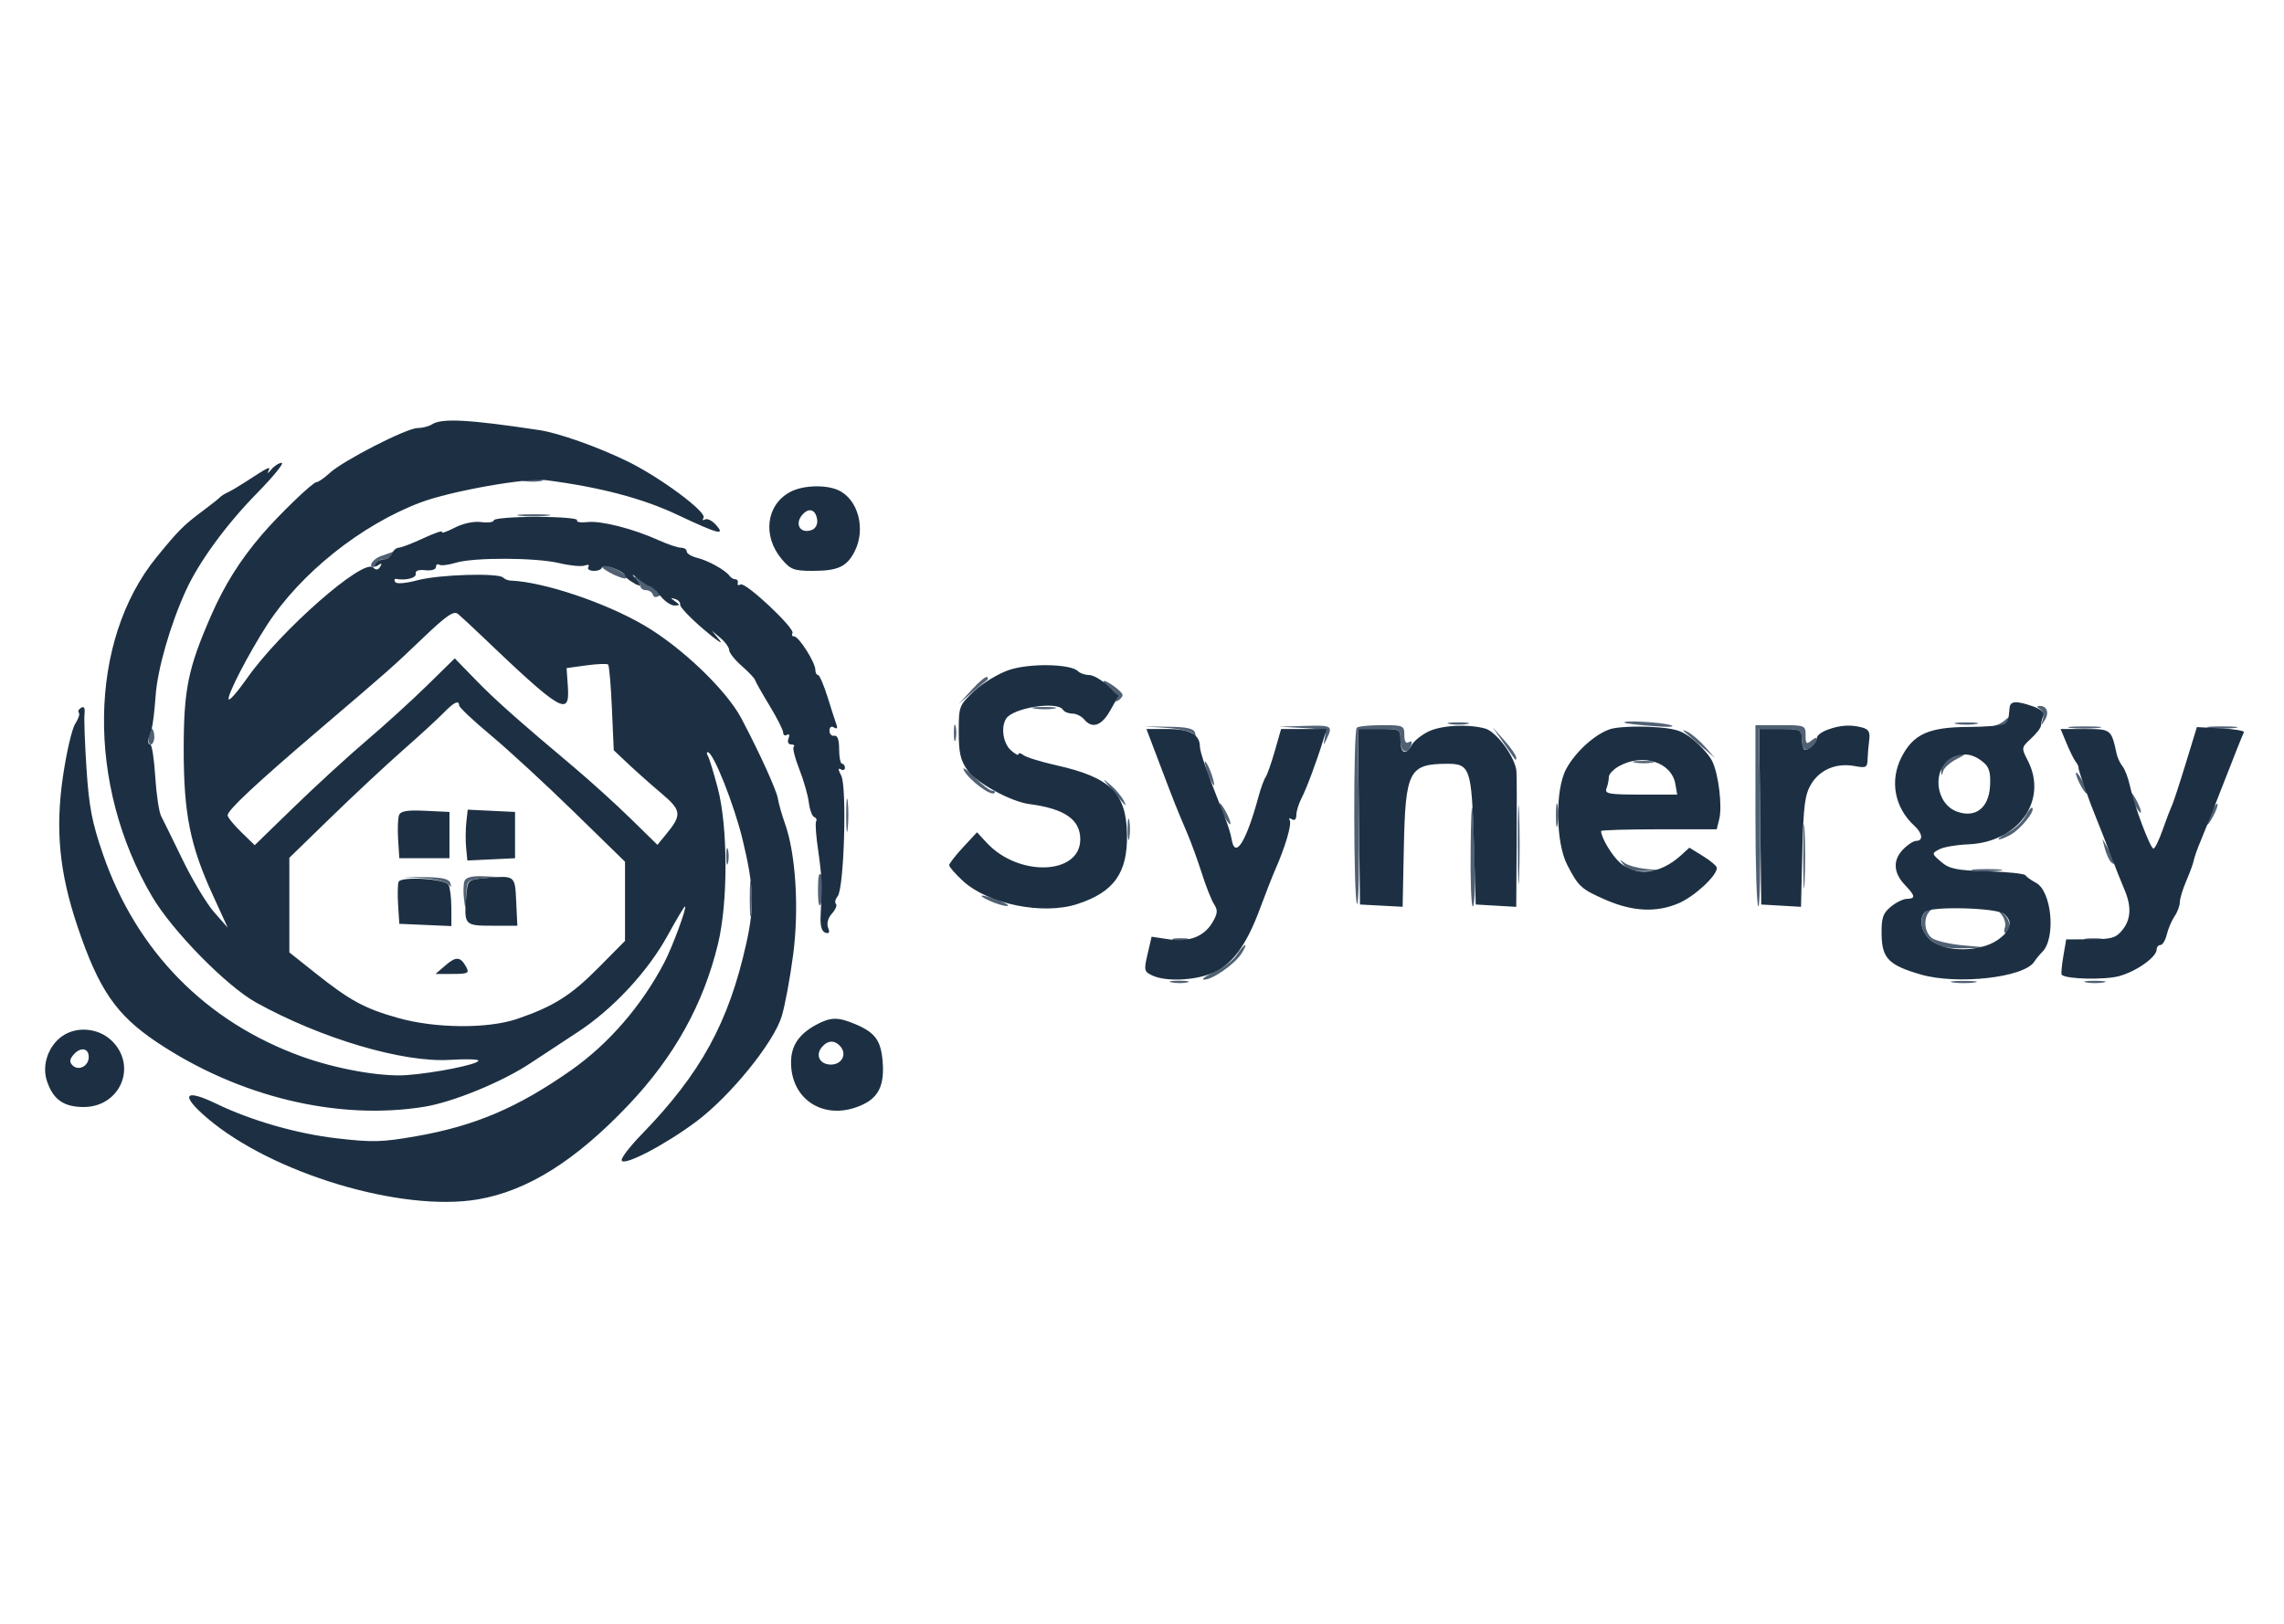 <svg xmlns="http://www.w3.org/2000/svg" width="592" height="421" viewBox="0 0 592 421" version="1.1"><path d="M 135.750 124.706 C 136.988 124.944, 139.012 124.944, 140.250 124.706 C 141.488 124.467, 140.475 124.272, 138 124.272 C 135.525 124.272, 134.512 124.467, 135.750 124.706 M 134.728 133.722 C 136.503 133.943, 139.653 133.946, 141.728 133.730 C 143.802 133.513, 142.350 133.333, 138.500 133.328 C 134.650 133.324, 132.952 133.501, 134.728 133.722 M 98.700 144.179 C 96.218 145.084, 95.084 147.639, 97.525 146.825 C 98.061 146.646, 98.388 146.162, 98.250 145.750 C 98.112 145.338, 98.648 145, 99.441 145 C 100.234 145, 101.160 144.550, 101.500 144 C 101.840 143.450, 101.979 143.036, 101.809 143.079 C 101.639 143.122, 100.240 143.617, 98.700 144.179 M 156 146.879 C 156 147.266, 157.532 148.278, 159.405 149.127 C 161.516 150.083, 162.646 150.242, 162.379 149.544 C 161.886 148.261, 156 145.801, 156 146.879 M 164.333 150.452 C 164.333 151.255, 164.708 151.680, 165.167 151.397 C 165.625 151.114, 166 151.359, 166 151.941 C 166 152.523, 166.637 153, 167.417 153 C 168.196 153, 169.007 153.522, 169.220 154.160 C 169.508 155.025, 170.101 155.006, 171.553 154.084 C 173.104 153.100, 173.144 152.960, 171.750 153.393 C 170.787 153.692, 170 153.501, 170 152.969 C 170 152.436, 169.473 152, 168.829 152 C 168.185 152, 166.910 151.323, 165.995 150.496 C 164.558 149.195, 164.333 149.189, 164.333 150.452 M 251.932 178.763 L 248.500 182.496 251.995 179.498 C 253.917 177.849, 255.680 176.387, 255.912 176.250 C 256.144 176.113, 256.115 175.782, 255.848 175.515 C 255.582 175.248, 253.819 176.710, 251.932 178.763 M 286 176.713 C 286 177.156, 286.917 178.092, 288.039 178.792 C 289.160 179.492, 289.766 180.570, 289.384 181.187 C 288.962 181.871, 289.142 182.030, 289.845 181.595 C 290.480 181.203, 290.986 180.571, 290.969 180.191 C 290.923 179.195, 286 175.748, 286 176.713 M 268.264 183.718 C 269.784 183.947, 272.034 183.941, 273.264 183.704 C 274.494 183.467, 273.250 183.279, 270.500 183.286 C 267.750 183.294, 266.744 183.488, 268.264 183.718 M 528.784 183.845 C 529.510 184.306, 529.803 185.493, 529.458 186.580 C 528.898 188.344, 528.941 188.357, 529.979 186.742 C 531.210 184.825, 530.577 182.991, 528.691 183.015 C 527.843 183.026, 527.870 183.265, 528.784 183.845 M 519.450 186.903 C 518.928 187.400, 517.600 188.022, 516.500 188.287 C 514.603 188.743, 514.609 188.774, 516.628 188.884 C 517.798 188.948, 519.315 188.325, 520 187.500 C 521.357 185.864, 520.977 185.451, 519.450 186.903 M 247.232 190 C 247.232 191.925, 247.438 192.713, 247.689 191.750 C 247.941 190.787, 247.941 189.213, 247.689 188.250 C 247.438 187.287, 247.232 188.075, 247.232 190 M 375.750 187.706 C 376.988 187.944, 379.012 187.944, 380.250 187.706 C 381.488 187.467, 380.475 187.272, 378 187.272 C 375.525 187.272, 374.512 187.467, 375.750 187.706 M 421.083 187.360 C 421.313 187.559, 424.650 187.960, 428.500 188.253 C 432.569 188.562, 434.453 188.453, 433 187.992 C 430.527 187.208, 420.279 186.665, 421.083 187.360 M 507.264 187.718 C 508.784 187.947, 511.034 187.941, 512.264 187.704 C 513.494 187.467, 512.250 187.279, 509.500 187.286 C 506.750 187.294, 505.744 187.488, 507.264 187.718 M 302.476 188.719 C 305.763 188.936, 308.835 189.650, 309.302 190.307 C 309.898 191.142, 310.031 191.051, 309.747 190 C 309.443 188.877, 307.728 188.478, 302.921 188.412 L 296.500 188.324 302.476 188.719 M 337.645 188.738 C 343.359 189.065, 343.760 189.244, 343.374 191.295 C 342.982 193.375, 343.013 193.387, 343.909 191.500 C 345.500 188.151, 345.230 187.993, 338.250 188.193 L 331.500 188.385 337.645 188.738 M 351.667 188.667 C 350.743 189.591, 350.823 233.772, 351.750 234.347 C 352.163 234.602, 352.371 224.504, 352.214 211.906 L 351.928 189 357.464 189 C 362.982 189, 363 189.010, 363 192.083 C 363 195.159, 364.897 195.809, 365.817 193.048 C 366.081 192.257, 365.803 192.004, 365.130 192.420 C 364.403 192.869, 364 192.206, 364 190.559 C 364 188.106, 363.758 188, 358.167 188 C 354.958 188, 352.033 188.300, 351.667 188.667 M 455 211.500 C 455 224.425, 455.337 235, 455.750 235.001 C 456.163 235.001, 456.371 224.651, 456.214 212.001 L 455.928 189 461.464 189 C 466.597 189, 467 189.170, 467 191.333 C 467 194.433, 467.931 195.212, 469.619 193.524 C 471.480 191.663, 471.384 190.437, 469.500 192 C 468.232 193.053, 468 192.840, 468 190.622 C 468 188.061, 467.848 188, 461.500 188 L 455 188 455 211.500 M 536.728 188.722 C 538.503 188.943, 541.653 188.946, 543.728 188.730 C 545.802 188.513, 544.350 188.333, 540.500 188.328 C 536.650 188.324, 534.952 188.501, 536.728 188.722 M 572.750 188.723 C 574.538 188.945, 577.462 188.945, 579.250 188.723 C 581.038 188.502, 579.575 188.320, 576 188.320 C 572.425 188.320, 570.962 188.502, 572.750 188.723 M 38.923 189.250 C 38.290 191.319, 38.364 193, 39.088 193 C 39.590 193, 40 192.100, 40 191 C 40 189.392, 39.252 188.176, 38.923 189.250 M 389.637 192.500 C 391.167 194.700, 392.550 196.688, 392.710 196.917 C 392.869 197.146, 393 196.904, 393 196.379 C 393 195.854, 391.618 193.866, 389.928 191.962 L 386.856 188.500 389.637 192.500 M 436.500 189.635 C 437.050 190.119, 439.073 191.862, 440.996 193.508 L 444.493 196.500 441.996 193.658 C 440.623 192.095, 438.600 190.353, 437.500 189.786 C 436.400 189.219, 435.950 189.151, 436.500 189.635 M 505.750 196.572 C 504.238 197.393, 503.052 198.837, 503.116 199.782 C 503.214 201.233, 503.298 201.253, 503.658 199.911 C 503.893 199.038, 505.528 197.604, 507.292 196.725 C 509.057 195.847, 510.050 195.117, 509.500 195.104 C 508.950 195.091, 507.262 195.751, 505.750 196.572 M 312.573 199 C 312.941 200.375, 313.659 202.175, 314.169 203 C 314.813 204.042, 314.892 203.737, 314.427 202 C 314.059 200.625, 313.341 198.825, 312.831 198 C 312.187 196.958, 312.108 197.263, 312.573 199 M 423.750 197.706 C 424.988 197.944, 427.012 197.944, 428.250 197.706 C 429.488 197.467, 428.475 197.272, 426 197.272 C 423.525 197.272, 422.512 197.467, 423.750 197.706 M 249.884 199.783 C 251.217 202.273, 256.864 206.470, 257.724 205.609 C 258.059 205.274, 257.823 205, 257.200 205 C 256.577 205, 254.425 203.359, 252.419 201.353 C 250.389 199.323, 249.265 198.627, 249.884 199.783 M 538.071 200.500 C 538.071 201.050, 538.714 202.625, 539.500 204 C 540.286 205.375, 540.929 206.050, 540.929 205.500 C 540.929 204.950, 540.286 203.375, 539.500 202 C 538.714 200.625, 538.071 199.950, 538.071 200.500 M 287.985 204.507 C 291.967 209.303, 292.303 209.613, 291.215 207.489 C 290.649 206.383, 289.131 204.586, 287.843 203.496 C 285.583 201.584, 285.588 201.620, 287.985 204.507 M 393.407 219 C 393.407 228.075, 393.559 231.787, 393.744 227.250 C 393.929 222.713, 393.929 215.287, 393.744 210.750 C 393.559 206.213, 393.407 209.925, 393.407 219 M 219.328 211.500 C 219.333 215.350, 219.513 216.802, 219.730 214.728 C 219.946 212.653, 219.943 209.503, 219.722 207.728 C 219.501 205.952, 219.324 207.650, 219.328 211.500 M 381.185 219.750 C 381.083 228.137, 381.337 235.001, 381.750 235.002 C 382.163 235.003, 382.381 230.391, 382.236 224.752 C 381.756 206.116, 381.372 204.291, 381.185 219.750 M 552.071 205.500 C 552.071 206.050, 552.714 207.625, 553.500 209 C 554.286 210.375, 554.929 211.050, 554.929 210.500 C 554.929 209.950, 554.286 208.375, 553.500 207 C 552.714 205.625, 552.071 204.950, 552.071 205.500 M 403.286 211.500 C 403.294 214.250, 403.488 215.256, 403.718 213.736 C 403.947 212.216, 403.941 209.966, 403.704 208.736 C 403.467 207.506, 403.279 208.750, 403.286 211.500 M 316.071 208.500 C 316.071 209.050, 316.714 210.625, 317.500 212 C 318.286 213.375, 318.929 214.050, 318.929 213.500 C 318.929 212.950, 318.286 211.375, 317.500 210 C 316.714 208.625, 316.071 207.950, 316.071 208.500 M 573.162 210.543 C 571.487 214.220, 571.807 215.005, 573.618 211.662 C 574.464 210.100, 574.969 208.636, 574.741 208.407 C 574.512 208.179, 573.802 209.140, 573.162 210.543 M 467.392 222 C 467.392 229.425, 467.549 232.463, 467.742 228.750 C 467.934 225.037, 467.934 218.963, 467.742 215.250 C 467.549 211.537, 467.392 214.575, 467.392 222 M 524.954 211.587 C 524.193 213.008, 522.317 214.819, 520.785 215.611 C 519.253 216.403, 518 217.276, 518 217.551 C 518 217.826, 519.283 217.388, 520.852 216.577 C 523.582 215.165, 527.608 210.275, 526.748 209.415 C 526.522 209.188, 525.714 210.166, 524.954 211.587 M 292.272 215 C 292.272 217.475, 292.467 218.488, 292.706 217.250 C 292.944 216.012, 292.944 213.988, 292.706 212.750 C 292.467 211.512, 292.272 212.525, 292.272 215 M 545.571 220 C 545.930 221.375, 546.624 222.928, 547.112 223.450 C 548.540 224.977, 548.102 222.786, 546.423 220 L 544.917 217.500 545.571 220 M 188.232 222 C 188.232 223.925, 188.438 224.713, 188.689 223.750 C 188.941 222.787, 188.941 221.213, 188.689 220.250 C 188.438 219.287, 188.232 220.075, 188.232 222 M 420.872 224.250 C 421.833 225.475, 423.483 225.950, 426.372 225.832 L 430.500 225.664 426.513 225.257 C 424.320 225.034, 421.845 224.322, 421.013 223.675 C 419.693 222.650, 419.675 222.723, 420.872 224.250 M 511.750 225.723 C 513.538 225.945, 516.462 225.945, 518.250 225.723 C 520.038 225.502, 518.575 225.320, 515 225.320 C 511.425 225.320, 509.962 225.502, 511.750 225.723 M 194.336 233 C 194.336 237.125, 194.513 238.813, 194.728 236.750 C 194.944 234.688, 194.944 231.313, 194.728 229.250 C 194.513 227.188, 194.336 228.875, 194.336 233 M 212.015 230.417 C 211.999 235.746, 212.588 236.189, 213.414 231.470 C 213.701 229.836, 213.506 227.825, 212.983 227 C 212.305 225.932, 212.026 226.916, 212.015 230.417 M 109.978 227.717 C 112.991 227.939, 115.838 228.656, 116.304 229.310 C 116.896 230.140, 117.030 230.047, 116.747 229 C 116.449 227.896, 114.781 227.475, 110.421 227.406 L 104.500 227.313 109.978 227.717 M 120.398 228.405 C 120.102 229.177, 120.044 231.315, 120.270 233.155 C 120.645 236.214, 120.694 236.141, 120.840 232.307 C 120.999 228.132, 121.017 228.113, 125.250 227.732 L 129.500 227.349 125.219 227.175 C 122.337 227.057, 120.761 227.459, 120.398 228.405 M 256.500 233.536 C 258.150 234.292, 260.175 234.896, 261 234.879 C 261.825 234.862, 260.925 234.241, 259 233.500 C 254.434 231.742, 252.638 231.768, 256.500 233.536 M 499.200 236.200 C 497.195 238.205, 497.851 241.738, 500.635 243.927 C 502.717 245.565, 504.553 245.967, 509.385 245.843 L 515.500 245.685 508.900 245.093 C 505.270 244.767, 501.558 243.882, 500.650 243.128 C 498.719 241.521, 498.485 237.915, 500.200 236.200 C 500.860 235.540, 501.175 235, 500.900 235 C 500.625 235, 499.860 235.540, 499.200 236.200 M 518.862 237.237 C 519.611 238.193, 519.963 239.655, 519.643 240.487 C 519.324 241.319, 519.499 242, 520.031 242 C 521.665 242, 521.106 238.328, 519.250 236.872 C 517.667 235.631, 517.630 235.666, 518.862 237.237 M 304.250 243.689 C 305.212 243.941, 306.788 243.941, 307.750 243.689 C 308.712 243.438, 307.925 243.232, 306 243.232 C 304.075 243.232, 303.288 243.438, 304.250 243.689 M 540.762 243.707 C 542.006 243.946, 543.806 243.937, 544.762 243.687 C 545.718 243.437, 544.700 243.241, 542.500 243.252 C 540.300 243.263, 539.518 243.468, 540.762 243.707 M 320.537 247.584 C 319.606 249.005, 316.967 251.020, 314.672 252.062 C 312.377 253.104, 311.221 253.966, 312.102 253.978 C 314.246 254.007, 319.936 250.048, 321.770 247.250 C 322.580 246.012, 323.016 245, 322.737 245 C 322.458 245, 321.468 246.163, 320.537 247.584 M 303.762 254.707 C 305.006 254.946, 306.806 254.937, 307.762 254.687 C 308.718 254.437, 307.700 254.241, 305.500 254.252 C 303.300 254.263, 302.518 254.468, 303.762 254.707 M 506.250 254.716 C 507.762 254.945, 510.238 254.945, 511.750 254.716 C 513.263 254.487, 512.025 254.300, 509 254.300 C 505.975 254.300, 504.738 254.487, 506.250 254.716 M 540.750 254.706 C 541.987 254.944, 544.013 254.944, 545.250 254.706 C 546.487 254.467, 545.475 254.272, 543 254.272 C 540.525 254.272, 539.513 254.467, 540.750 254.706" stroke="none" fill="#516174" fill-rule="evenodd"/><path d="M 112 110 C 111.175 110.533, 109.458 110.976, 108.185 110.985 C 105.341 111.004, 88.909 119.428, 85.432 122.651 C 84.038 123.943, 82.500 125, 82.016 125 C 81.062 125, 72.187 133.557, 67.774 138.733 C 62.141 145.338, 58.133 151.750, 54.657 159.716 C 48.712 173.343, 47.606 178.806, 47.616 194.500 C 47.626 210.961, 49.280 219.208, 55.136 232 L 59.027 240.500 55.510 236.500 C 53.575 234.300, 49.917 228.225, 47.380 223 C 44.843 217.775, 42.315 212.631, 41.762 211.568 C 41.208 210.506, 40.522 205.893, 40.237 201.318 C 39.952 196.743, 39.371 193, 38.948 193 C 38.154 193, 38.266 191.626, 39.273 189 C 39.589 188.175, 40.063 184.350, 40.326 180.500 C 40.798 173.571, 44.088 162.086, 48.162 153.143 C 51.578 145.646, 58.599 136.040, 66.721 127.750 C 70.898 123.487, 73.731 120, 73.018 120 C 72.304 120, 71.075 120.787, 70.286 121.750 C 69.497 122.713, 69.164 122.893, 69.547 122.150 C 70.294 120.697, 69.715 120.973, 63.500 125.023 C 61.850 126.098, 59.825 127.288, 59 127.666 C 58.175 128.044, 57.275 128.615, 57 128.933 C 56.725 129.251, 54.716 130.843, 52.536 132.470 C 47.574 136.173, 46.221 137.529, 40.588 144.445 C 22.861 166.208, 22.368 203.452, 39.421 232.431 C 44.681 241.368, 58.730 255.678, 66.424 259.936 C 83.336 269.293, 104.530 275.550, 116.676 274.770 C 120.704 274.512, 124 274.603, 124 274.974 C 124 275.933, 112.623 278.221, 105.314 278.732 C 98.709 279.194, 87.182 277.145, 78.247 273.921 C 53.392 264.953, 35.399 246.650, 26.692 221.477 C 23.877 213.338, 23.077 209.204, 22.434 199.477 C 21.998 192.890, 21.761 186.437, 21.907 185.138 C 22.084 183.565, 21.787 183.013, 21.020 183.488 C 20.386 183.880, 20.123 184.457, 20.437 184.770 C 20.750 185.084, 20.325 186.381, 19.492 187.653 C 18.658 188.925, 17.234 195.036, 16.326 201.233 C 14.297 215.081, 15.378 226.223, 20.113 240.266 C 25.612 256.575, 30.115 263.133, 40.657 270.190 C 61.822 284.358, 87.555 290.572, 109.989 286.932 C 117.455 285.721, 130.231 280.471, 137.500 275.627 C 140.250 273.795, 145.712 270.203, 149.637 267.646 C 158.824 261.661, 167.892 251.924, 173.076 242.478 C 175.334 238.365, 177.341 235, 177.537 235 C 178.170 235, 174.308 245.479, 172.176 249.548 C 166.291 260.777, 157.779 270.614, 148.012 277.474 C 134.225 287.156, 123.114 291.894, 107.944 294.559 C 99.024 296.126, 96.548 296.191, 87.228 295.108 C 76.883 293.905, 65.123 290.522, 56.047 286.137 C 47.739 282.123, 46.650 283.836, 53.687 289.851 C 70.482 304.207, 104.086 314.310, 123.854 310.947 C 136.663 308.768, 149.132 300.962, 162.813 286.560 C 174.759 273.983, 182.295 260.439, 186.108 244.687 C 188.735 233.839, 188.690 214.271, 186.016 204.219 C 184.951 200.214, 183.810 196.501, 183.481 195.969 C 183.151 195.436, 183.131 195, 183.434 195 C 184.889 195, 190.299 208.605, 192.517 217.839 C 195.407 229.873, 195.584 234.891, 193.454 244.500 C 188.890 265.089, 181.653 278.298, 166.253 294.148 C 163.234 297.254, 160.930 300.273, 161.133 300.856 C 161.672 302.413, 172.498 296.751, 180.569 290.691 C 189.345 284.101, 200.505 270.343, 202.599 263.532 C 203.451 260.765, 204.793 253.550, 205.583 247.500 C 207.148 235.515, 206.263 221.360, 203.458 213.500 C 202.672 211.300, 201.842 208.375, 201.613 207 C 201.240 204.766, 196.866 195.159, 192.174 186.272 C 188.299 178.930, 176.752 167.862, 167 162.142 C 156.891 156.213, 140.853 150.838, 132.321 150.519 C 131.672 150.494, 130.809 150.143, 130.404 149.737 C 129.144 148.477, 113.771 148.951, 108.253 150.421 C 105.112 151.257, 102.774 151.443, 102.428 150.884 C 102.111 150.371, 102.222 150.015, 102.676 150.094 C 105.260 150.543, 107.966 149.832, 107.750 148.761 C 107.588 147.959, 108.471 147.632, 110.250 147.833 C 111.812 148.009, 113 147.655, 113 147.013 C 113 146.391, 113.386 146.120, 113.858 146.412 C 114.329 146.704, 116.242 146.475, 118.108 145.905 C 122.781 144.477, 138.880 144.532, 144.988 145.997 C 147.758 146.662, 150.716 146.939, 151.564 146.614 C 152.444 146.276, 152.842 146.446, 152.493 147.011 C 152.157 147.555, 152.809 148, 153.941 148 C 155.073 148, 156 147.589, 156 147.087 C 156 146.585, 157.350 146.683, 159 147.306 C 160.650 147.929, 162 148.774, 162 149.184 C 162 149.594, 163.012 150.469, 164.250 151.129 C 166.371 152.259, 166.415 152.217, 165.017 150.414 C 163.584 148.564, 163.603 148.558, 165.596 150.250 C 166.730 151.213, 168.007 152, 168.435 152 C 168.862 152, 170.097 153.125, 171.179 154.500 C 172.260 155.875, 173.900 156.993, 174.823 156.985 C 176.281 156.971, 176.305 156.831, 175 155.909 C 173.667 154.966, 173.667 154.898, 175 155.299 C 175.825 155.547, 176.405 156.204, 176.289 156.759 C 176.173 157.314, 178.873 160.163, 182.289 163.090 C 185.705 166.017, 187.600 167.307, 186.500 165.956 L 184.500 163.500 186.750 165.405 C 187.988 166.453, 189 167.869, 189 168.551 C 189 169.234, 190.463 171.077, 192.250 172.646 C 194.038 174.216, 195.589 175.852, 195.697 176.282 C 195.806 176.712, 197.493 179.696, 199.447 182.913 C 201.401 186.130, 203 189.292, 203 189.940 C 203 190.588, 203.445 190.843, 203.989 190.507 C 204.555 190.157, 204.723 190.558, 204.382 191.448 C 204.035 192.350, 204.319 193, 205.060 193 C 205.760 193, 206.059 193.274, 205.724 193.609 C 205.389 193.944, 206.032 196.532, 207.153 199.359 C 208.275 202.187, 209.390 206.075, 209.633 208 C 209.875 209.925, 210.510 211.651, 211.043 211.835 C 211.576 212.020, 211.795 212.523, 211.529 212.953 C 211.263 213.383, 211.514 216.832, 212.086 220.618 C 212.657 224.403, 213.072 228.850, 213.008 230.500 C 212.943 232.150, 212.802 235.258, 212.695 237.407 C 212.565 240.010, 212.970 241.473, 213.909 241.793 C 214.916 242.136, 215.123 241.764, 214.635 240.492 C 214.219 239.408, 214.611 237.982, 215.636 236.849 C 216.563 235.825, 217.028 234.694, 216.669 234.336 C 216.311 233.977, 216.514 233.086, 217.121 232.354 C 218.793 230.339, 219.560 203.915, 218.029 201.054 C 217.236 199.573, 217.191 199, 217.900 199.438 C 218.505 199.812, 219 199.641, 219 199.059 C 219 198.477, 218.662 198, 218.250 198.001 C 217.838 198.001, 217.500 196.314, 217.500 194.251 C 217.500 191.783, 217.072 190.586, 216.250 190.750 C 215.563 190.887, 215 190.298, 215 189.441 C 215 188.505, 215.468 188.171, 216.170 188.605 C 216.912 189.063, 217.150 188.811, 216.820 187.914 C 216.534 187.136, 215.496 183.912, 214.513 180.750 C 213.530 177.588, 212.413 175, 212.030 175 C 211.647 175, 211.333 174.387, 211.333 173.638 C 211.333 171.751, 207.055 165, 205.859 165 C 205.322 165, 205.118 164.618, 205.407 164.151 C 206.151 162.947, 193.180 150.771, 191.958 151.526 C 191.404 151.868, 191.074 151.710, 191.225 151.174 C 191.376 150.638, 191.100 150.193, 190.612 150.185 C 190.123 150.177, 189.448 149.784, 189.112 149.312 C 188.053 147.826, 183.611 145.344, 180.750 144.639 C 179.238 144.267, 178 143.520, 178 142.981 C 178 142.441, 177.337 142, 176.527 142 C 175.716 142, 173.129 141.135, 170.777 140.077 C 164.033 137.046, 155.791 134.942, 152.274 135.354 C 150.499 135.562, 149.288 135.342, 149.583 134.866 C 149.877 134.390, 145.141 134, 139.059 134 C 132.977 134, 128 134.401, 128 134.890 C 128 135.380, 126.537 135.589, 124.750 135.355 C 122.763 135.095, 120.047 135.676, 117.761 136.851 C 115.705 137.908, 114.261 138.386, 114.554 137.913 C 114.846 137.439, 112.704 138.161, 109.793 139.516 C 106.882 140.872, 103.986 141.985, 103.357 141.990 C 102.728 141.996, 101.955 142.675, 101.638 143.500 C 101.322 144.325, 100.400 145, 99.590 145 C 98.781 145, 97.797 145.520, 97.405 146.155 C 96.932 146.918, 97.134 147.035, 98 146.500 C 98.899 145.944, 99.069 146.080, 98.542 146.933 C 98.009 147.794, 97.455 147.855, 96.732 147.132 C 94.212 144.612, 72.659 163.541, 64.010 175.870 C 61.567 179.353, 59.430 181.790, 59.262 181.286 C 58.886 180.158, 64.435 169.432, 69.238 162 C 77.876 148.637, 93.638 136.058, 109 130.268 C 116.831 127.317, 136.428 123.830, 141.500 124.485 C 155.607 126.308, 166.605 129.211, 175.665 133.502 C 186.130 138.458, 188.205 138.989, 185.521 136.024 C 184.538 134.937, 183.273 134.331, 182.712 134.678 C 182.150 135.025, 181.989 134.828, 182.352 134.239 C 183.272 132.750, 170.974 123.643, 162.500 119.538 C 154.727 115.773, 144.791 112.260, 139.779 111.504 C 121.534 108.753, 114.517 108.373, 112 110 M 204.763 127.565 C 198.572 130.924, 197.585 138.976, 202.629 144.971 C 204.895 147.664, 205.785 148, 210.655 148 C 217.160 148, 219.461 146.943, 221.490 143.020 C 224.496 137.207, 222.446 129.436, 217.288 127.085 C 213.966 125.572, 208.016 125.800, 204.763 127.565 M 208.213 133.188 C 205.747 135.653, 207.320 138.582, 210.463 137.376 C 211.415 137.011, 211.978 135.885, 211.803 134.701 C 211.435 132.216, 209.851 131.549, 208.213 133.188 M 109.763 165.269 C 101.274 173.369, 101.772 172.929, 82.500 189.380 C 66.298 203.211, 59 210.038, 59 211.361 C 59 211.877, 60.579 213.832, 62.510 215.707 L 66.020 219.116 76.260 209.169 C 81.892 203.698, 90.325 195.970, 95 191.995 C 99.675 188.021, 106.733 181.599, 110.685 177.724 L 117.869 170.680 123.185 176.147 C 128.375 181.486, 133.757 186.273, 149 199.110 C 153.125 202.584, 159.628 208.486, 163.452 212.227 L 170.403 219.027 172.671 216.264 C 176.808 211.220, 176.671 210.107, 171.361 205.617 C 168.687 203.357, 164.830 199.931, 162.790 198.004 L 159.080 194.500 158.602 183.646 C 158.340 177.676, 157.901 172.568, 157.627 172.293 C 157.352 172.019, 154.817 172.113, 151.992 172.501 L 146.856 173.208 147.178 177.826 C 147.750 186.027, 145.732 184.823, 123.840 163.904 C 121.770 161.927, 119.462 159.798, 118.709 159.174 C 117.627 158.276, 115.759 159.549, 109.763 165.269 M 261.500 173.704 C 258.750 174.639, 254.700 177.100, 252.500 179.171 C 248.597 182.846, 248.500 183.102, 248.500 189.719 C 248.500 195.172, 248.946 197.125, 250.775 199.689 C 253.117 202.973, 261.998 207.833, 266.803 208.461 C 275.945 209.655, 280 212.464, 280 217.602 C 280 226.841, 264.046 227.433, 255.764 218.501 L 253.235 215.773 249.644 219.637 C 247.670 221.762, 246.042 223.860, 246.027 224.301 C 246.012 224.742, 247.620 226.586, 249.600 228.400 C 256.174 234.422, 270.275 237.279, 279.193 234.395 C 288.772 231.297, 292.329 226.268, 292.109 216.132 C 291.880 205.562, 287.738 201.539, 273.880 198.424 C 269.821 197.512, 265.938 196.313, 265.250 195.760 C 264.563 195.208, 264 195.105, 264 195.533 C 264 195.960, 263.100 195.495, 262 194.500 C 259.992 192.683, 259.376 188.529, 260.786 186.313 C 262.577 183.495, 274.071 181.689, 275.500 184 C 275.840 184.550, 276.936 185, 277.937 185 C 278.937 185, 280.315 185.675, 281 186.500 C 283.089 189.018, 285.525 188.190, 287.767 184.201 L 289.902 180.401 287.041 177.701 C 285.467 176.215, 283.329 175, 282.290 175 C 281.250 175, 279.953 174.553, 279.406 174.006 C 277.484 172.084, 266.793 171.903, 261.500 173.704 M 114.941 184.848 C 113.534 186.307, 108.809 190.643, 104.441 194.485 C 100.074 198.327, 91.662 206.177, 85.750 211.928 L 75 222.385 75 234.649 L 75 246.914 81.750 252.281 C 90.764 259.449, 94.507 261.477, 103.254 263.931 C 112.966 266.656, 126.534 266.741, 134.142 264.123 C 143.525 260.895, 147.998 258.072, 155.110 250.888 L 162 243.930 162 233.667 L 162 223.405 148.732 210.452 C 141.434 203.329, 131.759 194.410, 127.232 190.634 C 122.704 186.858, 119 183.371, 119 182.884 C 119 181.401, 117.626 182.066, 114.941 184.848 M 520.875 183.500 C 520.638 186.340, 520.498 186.836, 519.702 187.632 C 519.263 188.071, 514.988 188.446, 510.202 188.465 C 499.949 188.506, 495.931 190.316, 492.875 196.269 C 489.733 202.390, 491.049 209.404, 496.224 214.117 C 498.319 216.025, 498.548 218, 496.674 218 C 495.945 218, 494.362 219.051, 493.155 220.335 C 490.543 223.115, 490.782 226.361, 493.833 229.530 C 496.457 232.257, 496.545 232.990, 494.250 233.033 C 493.288 233.052, 491.402 233.980, 490.060 235.097 C 488.028 236.788, 487.633 237.988, 487.697 242.264 C 487.791 248.443, 489.530 250.226, 497.814 252.634 C 507.301 255.392, 524.670 253.438, 527.272 249.320 C 527.697 248.648, 528.635 247.508, 529.356 246.787 C 532.929 243.213, 531.807 231.021, 527.706 228.862 C 526.493 228.223, 525.269 227.352, 524.987 226.925 C 524.705 226.499, 520.240 226.028, 515.064 225.878 C 507.093 225.648, 505.269 225.276, 503.136 223.441 C 500.666 221.316, 500.656 221.254, 502.636 220.195 C 503.746 219.601, 507.095 219.020, 510.077 218.904 C 523.167 218.395, 530.927 207.494, 525.572 197.139 C 523.897 193.900, 523.910 193.812, 526.435 191.472 C 527.846 190.165, 529 188.661, 529 188.130 C 529 187.598, 529.253 186.505, 529.561 185.701 C 529.942 184.709, 529.090 183.878, 526.912 183.119 C 522.588 181.612, 521.024 181.710, 520.875 183.500 M 370.207 189.668 C 368.396 190.561, 366.468 192.126, 365.922 193.146 C 364.428 195.937, 363 195.377, 363 192 C 363 189.029, 362.947 189, 357.481 189 L 351.962 189 352.231 211.750 L 352.500 234.500 358.027 234.793 L 363.555 235.087 363.867 219.820 C 364.276 199.817, 365.188 198.051, 375.128 198.014 C 380.991 197.992, 381.433 199.272, 381.997 217.900 L 382.500 234.500 387.750 234.802 L 393 235.105 393.111 218.802 C 393.172 209.836, 393.146 201.375, 393.054 200 C 392.817 196.449, 387.918 189.708, 384.981 188.890 C 380.517 187.647, 373.565 188.013, 370.207 189.668 M 417.459 189 C 413.502 190.235, 408.345 194.885, 405.924 199.404 C 403.047 204.771, 403.205 218.398, 406.211 224.219 C 409.126 229.863, 409.846 230.520, 416.145 233.273 C 423.169 236.343, 429.346 236.638, 435.088 234.177 C 439.229 232.402, 445 227.062, 445 225.005 C 445 224.542, 443.398 223.173, 441.440 221.963 L 437.881 219.763 435.690 221.757 C 430.382 226.588, 424.151 227.363, 419.952 223.714 C 417.825 221.866, 415 217.153, 415 215.453 C 415 215.204, 421.741 215, 429.981 215 L 444.962 215 445.610 212.416 C 446.453 209.060, 445.445 200.684, 443.795 197.320 C 443.083 195.869, 440.872 193.373, 438.883 191.774 C 435.787 189.284, 434.204 188.807, 427.883 188.459 C 423.822 188.235, 419.131 188.479, 417.459 189 M 473.750 189.162 C 472.238 189.715, 471 190.611, 471 191.155 C 471 192.572, 468.355 195.021, 467.619 194.286 C 467.279 193.945, 467 192.617, 467 191.333 C 467 189.171, 466.596 189, 461.481 189 L 455.962 189 456.231 211.750 L 456.500 234.500 461.655 234.799 L 466.810 235.098 467.155 220.799 C 467.445 208.793, 467.813 205.983, 469.449 203.279 C 471.729 199.509, 476.014 197.724, 480.682 198.600 C 483.667 199.160, 484.007 198.985, 484.069 196.861 C 484.107 195.563, 484.296 193.306, 484.490 191.846 C 484.761 189.806, 484.341 189.057, 482.672 188.610 C 479.688 187.810, 476.998 187.976, 473.750 189.162 M 566.513 198 C 564.912 203.225, 563.282 208.175, 562.890 209 C 562.498 209.825, 561.425 212.637, 560.506 215.250 C 559.587 217.863, 558.534 220, 558.167 220 C 557.344 220, 553.160 208.856, 552.073 203.768 C 551.634 201.716, 550.772 199.431, 550.158 198.690 C 549.543 197.949, 548.852 196.478, 548.622 195.422 C 547.237 189.057, 547.165 189, 540.434 189 L 534.102 189 535.655 192.750 C 536.510 194.813, 537.574 196.950, 538.019 197.500 C 538.465 198.050, 538.788 198.725, 538.737 199 C 538.635 199.548, 541.518 207.747, 543.485 212.500 C 544.168 214.150, 545.755 218.200, 547.012 221.500 C 548.270 224.800, 549.906 228.918, 550.649 230.651 C 552.518 235.010, 552.339 238.360, 550.088 241.139 C 548.448 243.164, 547.277 243.503, 541.862 243.521 L 535.548 243.541 534.794 247.958 C 534.380 250.387, 534.195 252.529, 534.385 252.718 C 535.536 253.869, 545.598 254.092, 549.324 253.049 C 553.860 251.779, 559 248.106, 559 246.134 C 559 245.510, 559.441 245, 559.981 245 C 560.520 245, 561.263 243.762, 561.630 242.250 C 561.998 240.738, 562.906 238.612, 563.649 237.527 C 564.392 236.443, 565 234.810, 565 233.900 C 565 232.989, 565.755 230.502, 566.677 228.372 C 567.599 226.242, 568.473 223.844, 568.619 223.042 C 568.765 222.239, 569.563 219.989, 570.393 218.042 C 571.223 216.094, 573.996 209.100, 576.556 202.500 C 579.115 195.900, 581.390 190.201, 581.611 189.836 C 581.832 189.470, 579.180 189.020, 575.718 188.836 L 569.423 188.500 566.513 198 M 300.655 198.250 C 304.450 208.263, 304.840 209.245, 307.717 216 C 308.772 218.475, 310.489 223.200, 311.535 226.500 C 312.580 229.800, 313.994 233.362, 314.677 234.414 C 315.694 235.982, 315.620 236.835, 314.269 239.122 C 312.076 242.834, 308.233 244.308, 302.852 243.500 L 298.490 242.846 297.445 247.354 C 296.460 251.596, 296.537 251.923, 298.747 252.930 C 302.201 254.504, 309.377 254.233, 314.082 252.351 C 319.210 250.299, 323.005 245.220, 326.533 235.688 C 327.996 231.735, 329.791 227.150, 330.520 225.500 C 333.119 219.622, 334.883 213.619, 334.292 212.663 C 333.960 212.126, 334.208 212.010, 334.845 212.405 C 335.555 212.843, 336.002 212.421, 336.006 211.309 C 336.010 210.314, 336.612 208.350, 337.346 206.945 C 338.637 204.471, 341.279 197.389, 343.014 191.750 L 343.860 189 337.958 189 L 332.056 189 330.407 194.750 C 329.500 197.912, 328.429 200.950, 328.026 201.500 C 327.623 202.050, 326.804 204.300, 326.206 206.500 C 322.963 218.437, 320.062 222.960, 319.203 217.417 C 319.039 216.363, 318.282 213.925, 317.520 212 C 312.845 200.197, 311 194.964, 311 193.508 C 311 190.430, 308.351 189, 302.646 189 L 297.149 189 300.655 198.250 M 505.882 196.511 C 500.641 199.343, 501.578 208.424, 507.320 210.444 C 512.036 212.102, 515.431 209.487, 515.797 203.915 C 516.017 200.554, 515.633 198.990, 514.297 197.816 C 511.536 195.389, 508.757 194.958, 505.882 196.511 M 419.750 198.572 C 418.238 199.393, 417 200.688, 417 201.450 C 417 202.213, 416.727 203.548, 416.393 204.418 C 415.866 205.792, 417.031 206, 425.254 206 L 434.723 206 434.240 203.250 C 433.251 197.610, 425.898 195.236, 419.750 198.572 M 103.427 211.329 C 103.126 212.113, 103.020 214.947, 103.190 217.627 L 103.500 222.500 110 222.500 L 116.500 222.500 116.500 216.500 L 116.500 210.500 110.237 210.202 C 105.533 209.978, 103.838 210.259, 103.427 211.329 M 120.865 213.205 C 120.664 215.017, 120.643 217.983, 120.817 219.796 L 121.134 223.092 127.317 222.796 L 133.500 222.500 133.500 216.500 L 133.500 210.500 127.365 210.205 L 121.229 209.911 120.865 213.205 M 103.312 228.627 C 103.075 229.247, 103.020 231.947, 103.190 234.627 L 103.500 239.500 110.250 239.796 L 117 240.091 116.985 235.296 C 116.976 232.658, 116.639 229.985, 116.235 229.355 C 115.234 227.795, 103.875 227.155, 103.312 228.627 M 125.346 227.711 C 121.248 228.100, 121.188 228.163, 120.846 232.387 C 120.243 239.845, 120.381 240, 127.621 240 L 134.095 240 133.798 233.750 C 133.468 226.826, 133.607 226.925, 125.346 227.711 M 499.011 236.389 C 497.180 238.220, 497.955 241.820, 500.635 243.927 C 504.415 246.901, 513.187 246.810, 517.681 243.750 C 521.290 241.294, 521.879 238.975, 519.415 236.930 C 517.493 235.334, 500.516 234.884, 499.011 236.389 M 115.512 250.236 L 112.880 252.500 117.341 252.500 C 121.225 252.500, 121.685 252.280, 120.896 250.806 C 119.387 247.985, 118.267 247.867, 115.512 250.236 M 211.549 265.677 C 207.091 268.090, 205.070 271.074, 205.033 275.300 C 204.945 285.436, 214.132 290.878, 223.682 286.347 C 227.879 284.355, 229.322 281.073, 228.743 274.833 C 228.260 269.628, 226.719 267.616, 221.567 265.464 C 217.172 263.627, 215.261 263.668, 211.549 265.677 M 16.117 268.631 C 12.533 271.141, 10.813 276.122, 12.135 280.165 C 13.728 285.038, 16.470 287, 21.688 287 C 31.106 287, 35.650 276.497, 29.077 269.923 C 25.672 266.518, 19.948 265.947, 16.117 268.631 M 213.011 271.487 C 211.257 273.600, 212.508 276, 215.362 276 C 218.147 276, 219.573 273.395, 217.895 271.373 C 216.412 269.586, 214.552 269.630, 213.011 271.487 M 18.965 273.542 C 18.041 274.656, 17.988 275.388, 18.775 276.175 C 20.351 277.751, 23 276.407, 23 274.031 C 23 271.629, 20.776 271.360, 18.965 273.542" stroke="none" fill="#1d3043" fill-rule="evenodd"/></svg>